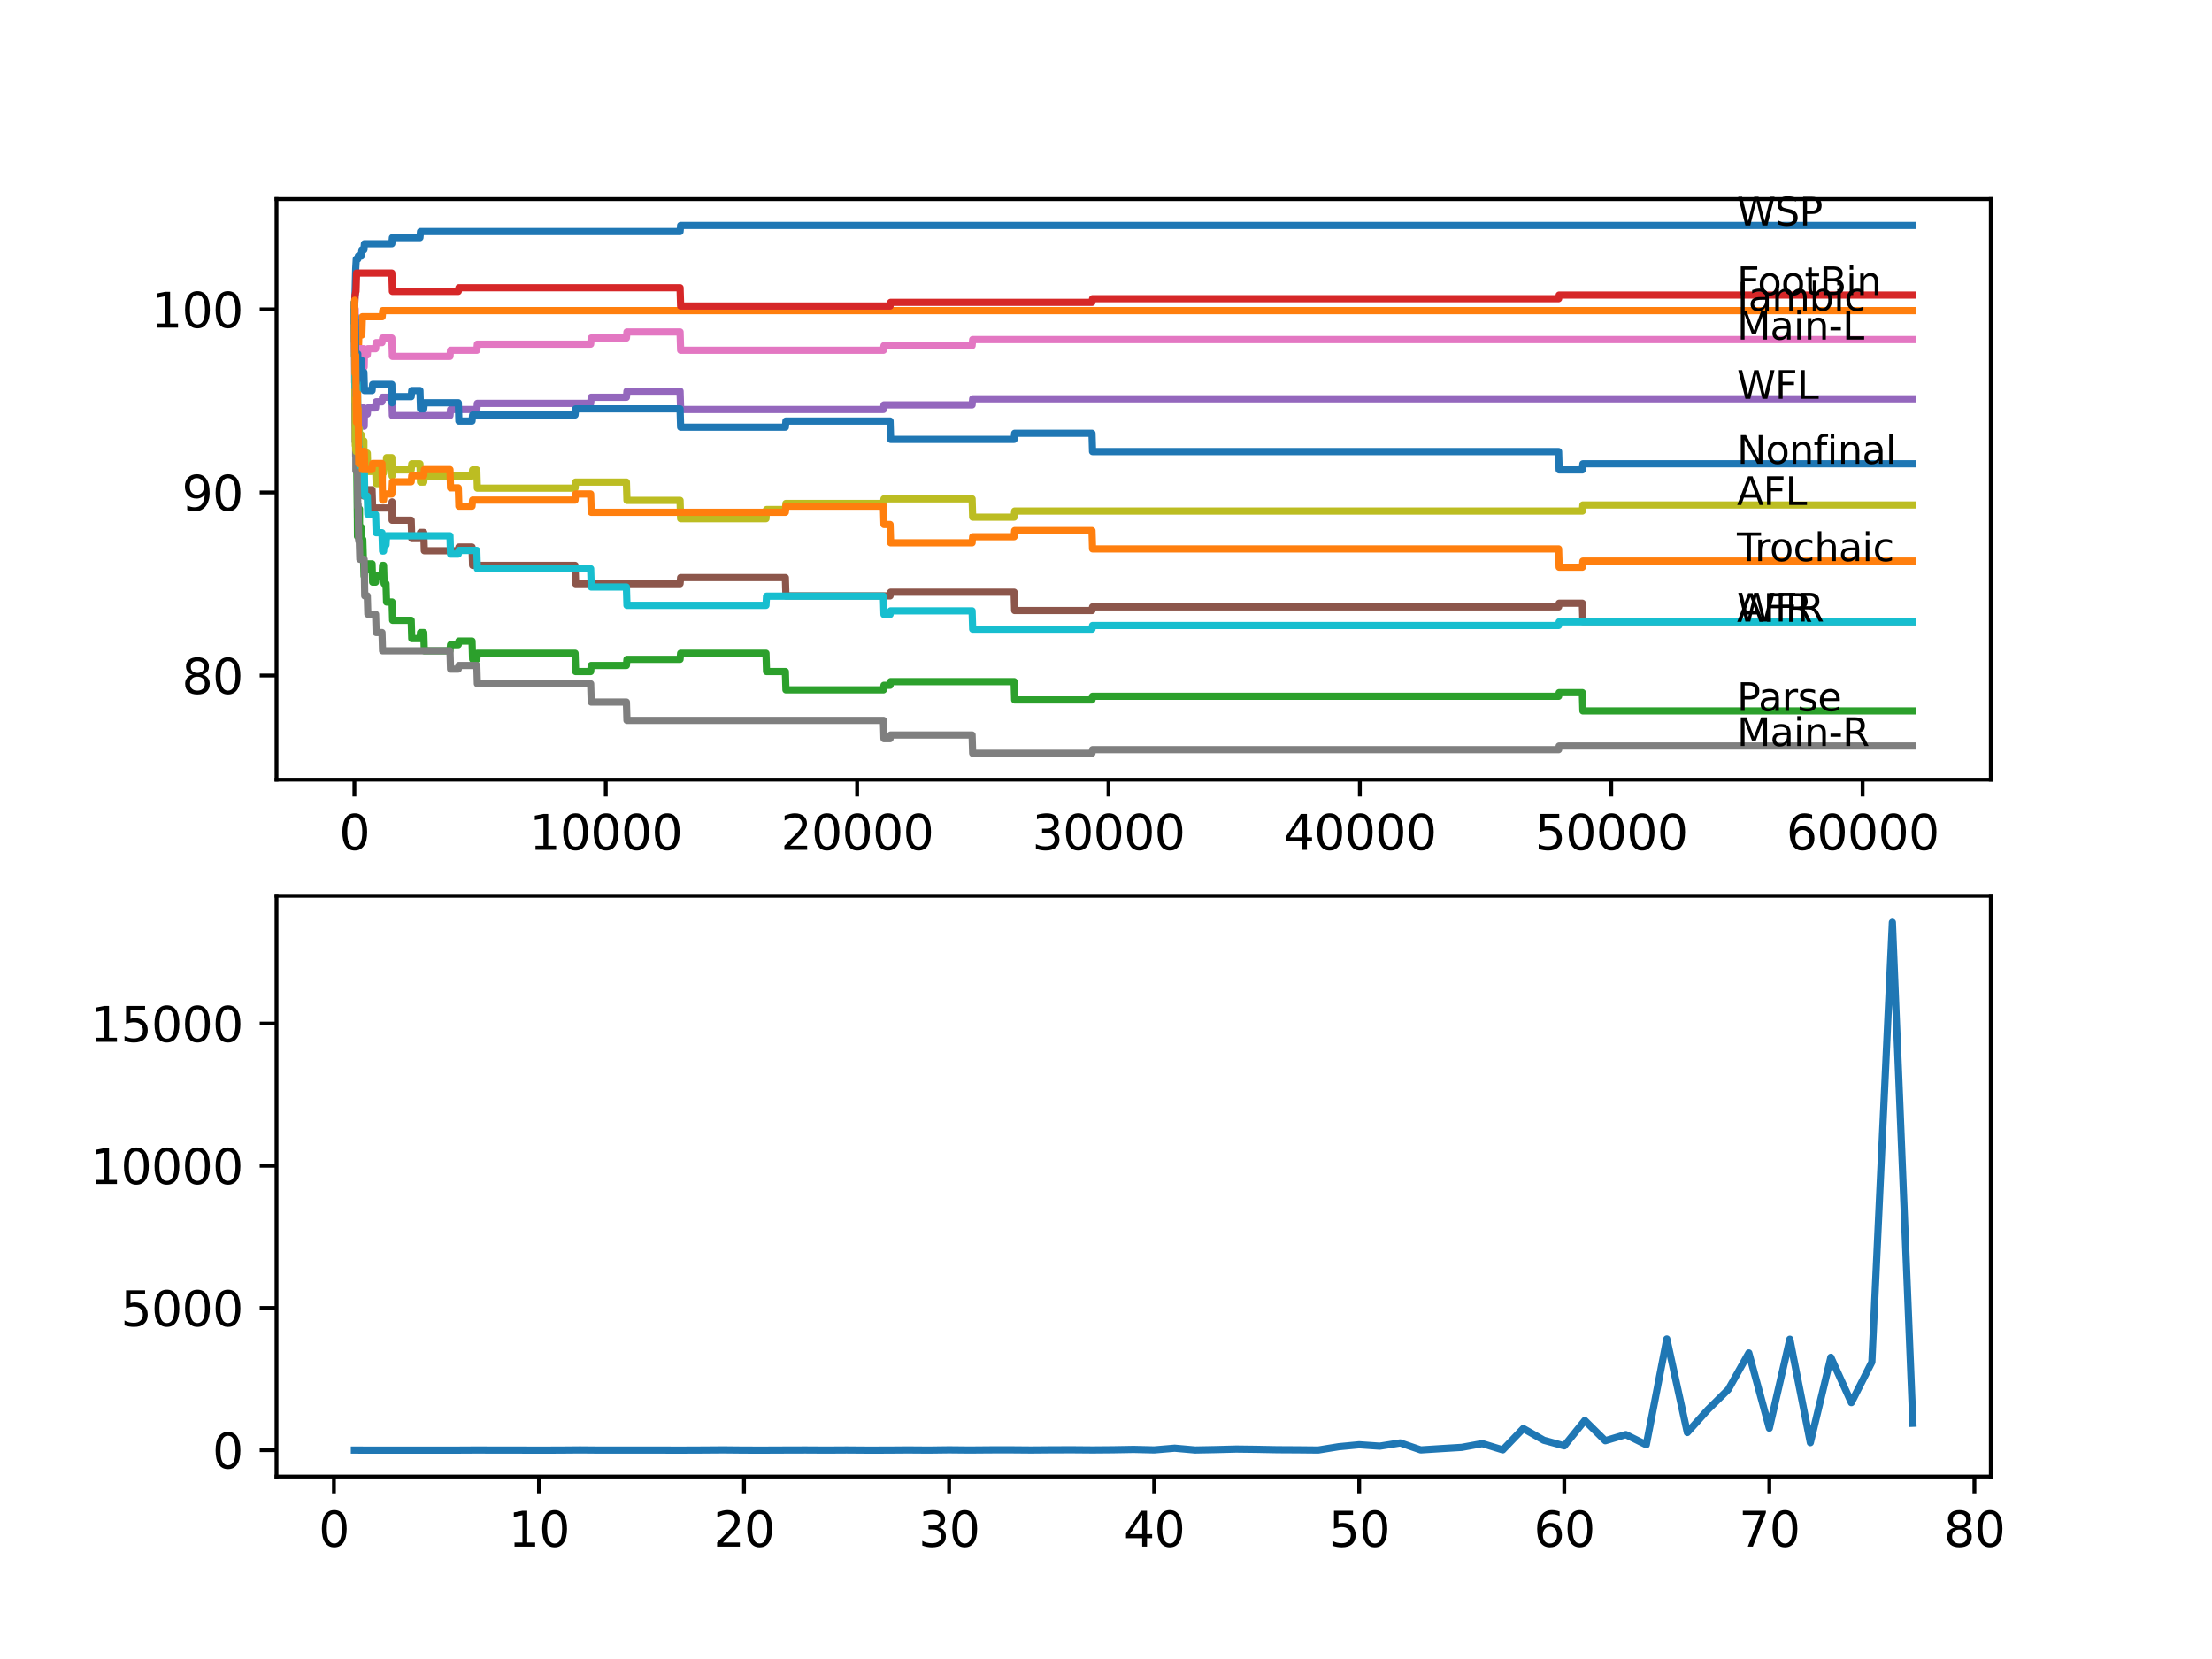 <?xml version="1.0" encoding="utf-8" standalone="no"?>
<!DOCTYPE svg PUBLIC "-//W3C//DTD SVG 1.1//EN"
  "http://www.w3.org/Graphics/SVG/1.1/DTD/svg11.dtd">
<svg xmlns:xlink="http://www.w3.org/1999/xlink" width="460.8pt" height="345.6pt" viewBox="0 0 460.8 345.6" xmlns="http://www.w3.org/2000/svg" version="1.1">
 <defs>
  <style type="text/css">*{stroke-linejoin: round; stroke-linecap: butt}</style>
 </defs>
 <g id="figure_1">
  <g id="patch_1">
   <path d="M 0 345.6 
L 460.8 345.6 
L 460.8 0 
L 0 0 
z
" style="fill: #ffffff"/>
  </g>
  <g id="axes_1">
   <g id="patch_2">
    <path d="M 57.6 162.432 
L 414.72 162.432 
L 414.72 41.472 
L 57.6 41.472 
z
" style="fill: #ffffff"/>
   </g>
   <g id="matplotlib.axis_1">
    <g id="xtick_1">
     <g id="line2d_1">
      <defs>
       <path id="m3c67ddbd67" d="M 0 0 
L 0 3.5 
" style="stroke: #000000; stroke-width: 0.8"/>
      </defs>
      <g>
       <use xlink:href="#m3c67ddbd67" x="73.827" y="162.432" style="stroke: #000000; stroke-width: 0.8"/>
      </g>
     </g>
     <g id="text_1">
      <!-- 0 -->
      <g transform="translate(70.646 177.03)scale(0.1 -0.1)">
       <defs>
        <path id="DejaVuSans-30" d="M 2034 4250 
Q 1547 4250 1301 3770 
Q 1056 3291 1056 2328 
Q 1056 1369 1301 889 
Q 1547 409 2034 409 
Q 2525 409 2770 889 
Q 3016 1369 3016 2328 
Q 3016 3291 2770 3770 
Q 2525 4250 2034 4250 
z
M 2034 4750 
Q 2819 4750 3233 4129 
Q 3647 3509 3647 2328 
Q 3647 1150 3233 529 
Q 2819 -91 2034 -91 
Q 1250 -91 836 529 
Q 422 1150 422 2328 
Q 422 3509 836 4129 
Q 1250 4750 2034 4750 
z
" transform="scale(0.016)"/>
       </defs>
       <use xlink:href="#DejaVuSans-30"/>
      </g>
     </g>
    </g>
    <g id="xtick_2">
     <g id="line2d_2">
      <g>
       <use xlink:href="#m3c67ddbd67" x="126.192" y="162.432" style="stroke: #000000; stroke-width: 0.8"/>
      </g>
     </g>
     <g id="text_2">
      <!-- 10000 -->
      <g transform="translate(110.286 177.03)scale(0.1 -0.1)">
       <defs>
        <path id="DejaVuSans-31" d="M 794 531 
L 1825 531 
L 1825 4091 
L 703 3866 
L 703 4441 
L 1819 4666 
L 2450 4666 
L 2450 531 
L 3481 531 
L 3481 0 
L 794 0 
L 794 531 
z
" transform="scale(0.016)"/>
       </defs>
       <use xlink:href="#DejaVuSans-31"/>
       <use xlink:href="#DejaVuSans-30" x="63.623"/>
       <use xlink:href="#DejaVuSans-30" x="127.246"/>
       <use xlink:href="#DejaVuSans-30" x="190.869"/>
       <use xlink:href="#DejaVuSans-30" x="254.492"/>
      </g>
     </g>
    </g>
    <g id="xtick_3">
     <g id="line2d_3">
      <g>
       <use xlink:href="#m3c67ddbd67" x="178.556" y="162.432" style="stroke: #000000; stroke-width: 0.8"/>
      </g>
     </g>
     <g id="text_3">
      <!-- 20000 -->
      <g transform="translate(162.65 177.03)scale(0.1 -0.1)">
       <defs>
        <path id="DejaVuSans-32" d="M 1228 531 
L 3431 531 
L 3431 0 
L 469 0 
L 469 531 
Q 828 903 1448 1529 
Q 2069 2156 2228 2338 
Q 2531 2678 2651 2914 
Q 2772 3150 2772 3378 
Q 2772 3750 2511 3984 
Q 2250 4219 1831 4219 
Q 1534 4219 1204 4116 
Q 875 4013 500 3803 
L 500 4441 
Q 881 4594 1212 4672 
Q 1544 4750 1819 4750 
Q 2544 4750 2975 4387 
Q 3406 4025 3406 3419 
Q 3406 3131 3298 2873 
Q 3191 2616 2906 2266 
Q 2828 2175 2409 1742 
Q 1991 1309 1228 531 
z
" transform="scale(0.016)"/>
       </defs>
       <use xlink:href="#DejaVuSans-32"/>
       <use xlink:href="#DejaVuSans-30" x="63.623"/>
       <use xlink:href="#DejaVuSans-30" x="127.246"/>
       <use xlink:href="#DejaVuSans-30" x="190.869"/>
       <use xlink:href="#DejaVuSans-30" x="254.492"/>
      </g>
     </g>
    </g>
    <g id="xtick_4">
     <g id="line2d_4">
      <g>
       <use xlink:href="#m3c67ddbd67" x="230.921" y="162.432" style="stroke: #000000; stroke-width: 0.8"/>
      </g>
     </g>
     <g id="text_4">
      <!-- 30000 -->
      <g transform="translate(215.015 177.03)scale(0.1 -0.1)">
       <defs>
        <path id="DejaVuSans-33" d="M 2597 2516 
Q 3050 2419 3304 2112 
Q 3559 1806 3559 1356 
Q 3559 666 3084 287 
Q 2609 -91 1734 -91 
Q 1441 -91 1130 -33 
Q 819 25 488 141 
L 488 750 
Q 750 597 1062 519 
Q 1375 441 1716 441 
Q 2309 441 2620 675 
Q 2931 909 2931 1356 
Q 2931 1769 2642 2001 
Q 2353 2234 1838 2234 
L 1294 2234 
L 1294 2753 
L 1863 2753 
Q 2328 2753 2575 2939 
Q 2822 3125 2822 3475 
Q 2822 3834 2567 4026 
Q 2313 4219 1838 4219 
Q 1578 4219 1281 4162 
Q 984 4106 628 3988 
L 628 4550 
Q 988 4650 1302 4700 
Q 1616 4750 1894 4750 
Q 2613 4750 3031 4423 
Q 3450 4097 3450 3541 
Q 3450 3153 3228 2886 
Q 3006 2619 2597 2516 
z
" transform="scale(0.016)"/>
       </defs>
       <use xlink:href="#DejaVuSans-33"/>
       <use xlink:href="#DejaVuSans-30" x="63.623"/>
       <use xlink:href="#DejaVuSans-30" x="127.246"/>
       <use xlink:href="#DejaVuSans-30" x="190.869"/>
       <use xlink:href="#DejaVuSans-30" x="254.492"/>
      </g>
     </g>
    </g>
    <g id="xtick_5">
     <g id="line2d_5">
      <g>
       <use xlink:href="#m3c67ddbd67" x="283.285" y="162.432" style="stroke: #000000; stroke-width: 0.8"/>
      </g>
     </g>
     <g id="text_5">
      <!-- 40000 -->
      <g transform="translate(267.379 177.03)scale(0.1 -0.1)">
       <defs>
        <path id="DejaVuSans-34" d="M 2419 4116 
L 825 1625 
L 2419 1625 
L 2419 4116 
z
M 2253 4666 
L 3047 4666 
L 3047 1625 
L 3713 1625 
L 3713 1100 
L 3047 1100 
L 3047 0 
L 2419 0 
L 2419 1100 
L 313 1100 
L 313 1709 
L 2253 4666 
z
" transform="scale(0.016)"/>
       </defs>
       <use xlink:href="#DejaVuSans-34"/>
       <use xlink:href="#DejaVuSans-30" x="63.623"/>
       <use xlink:href="#DejaVuSans-30" x="127.246"/>
       <use xlink:href="#DejaVuSans-30" x="190.869"/>
       <use xlink:href="#DejaVuSans-30" x="254.492"/>
      </g>
     </g>
    </g>
    <g id="xtick_6">
     <g id="line2d_6">
      <g>
       <use xlink:href="#m3c67ddbd67" x="335.65" y="162.432" style="stroke: #000000; stroke-width: 0.8"/>
      </g>
     </g>
     <g id="text_6">
      <!-- 50000 -->
      <g transform="translate(319.744 177.03)scale(0.1 -0.1)">
       <defs>
        <path id="DejaVuSans-35" d="M 691 4666 
L 3169 4666 
L 3169 4134 
L 1269 4134 
L 1269 2991 
Q 1406 3038 1543 3061 
Q 1681 3084 1819 3084 
Q 2600 3084 3056 2656 
Q 3513 2228 3513 1497 
Q 3513 744 3044 326 
Q 2575 -91 1722 -91 
Q 1428 -91 1123 -41 
Q 819 9 494 109 
L 494 744 
Q 775 591 1075 516 
Q 1375 441 1709 441 
Q 2250 441 2565 725 
Q 2881 1009 2881 1497 
Q 2881 1984 2565 2268 
Q 2250 2553 1709 2553 
Q 1456 2553 1204 2497 
Q 953 2441 691 2322 
L 691 4666 
z
" transform="scale(0.016)"/>
       </defs>
       <use xlink:href="#DejaVuSans-35"/>
       <use xlink:href="#DejaVuSans-30" x="63.623"/>
       <use xlink:href="#DejaVuSans-30" x="127.246"/>
       <use xlink:href="#DejaVuSans-30" x="190.869"/>
       <use xlink:href="#DejaVuSans-30" x="254.492"/>
      </g>
     </g>
    </g>
    <g id="xtick_7">
     <g id="line2d_7">
      <g>
       <use xlink:href="#m3c67ddbd67" x="388.014" y="162.432" style="stroke: #000000; stroke-width: 0.8"/>
      </g>
     </g>
     <g id="text_7">
      <!-- 60000 -->
      <g transform="translate(372.108 177.03)scale(0.1 -0.1)">
       <defs>
        <path id="DejaVuSans-36" d="M 2113 2584 
Q 1688 2584 1439 2293 
Q 1191 2003 1191 1497 
Q 1191 994 1439 701 
Q 1688 409 2113 409 
Q 2538 409 2786 701 
Q 3034 994 3034 1497 
Q 3034 2003 2786 2293 
Q 2538 2584 2113 2584 
z
M 3366 4563 
L 3366 3988 
Q 3128 4100 2886 4159 
Q 2644 4219 2406 4219 
Q 1781 4219 1451 3797 
Q 1122 3375 1075 2522 
Q 1259 2794 1537 2939 
Q 1816 3084 2150 3084 
Q 2853 3084 3261 2657 
Q 3669 2231 3669 1497 
Q 3669 778 3244 343 
Q 2819 -91 2113 -91 
Q 1303 -91 875 529 
Q 447 1150 447 2328 
Q 447 3434 972 4092 
Q 1497 4750 2381 4750 
Q 2619 4750 2861 4703 
Q 3103 4656 3366 4563 
z
" transform="scale(0.016)"/>
       </defs>
       <use xlink:href="#DejaVuSans-36"/>
       <use xlink:href="#DejaVuSans-30" x="63.623"/>
       <use xlink:href="#DejaVuSans-30" x="127.246"/>
       <use xlink:href="#DejaVuSans-30" x="190.869"/>
       <use xlink:href="#DejaVuSans-30" x="254.492"/>
      </g>
     </g>
    </g>
   </g>
   <g id="matplotlib.axis_2">
    <g id="ytick_1">
     <g id="line2d_8">
      <defs>
       <path id="m0862287eaa" d="M 0 0 
L -3.5 0 
" style="stroke: #000000; stroke-width: 0.8"/>
      </defs>
      <g>
       <use xlink:href="#m0862287eaa" x="57.6" y="140.725" style="stroke: #000000; stroke-width: 0.8"/>
      </g>
     </g>
     <g id="text_8">
      <!-- 80 -->
      <g transform="translate(37.875 144.525)scale(0.1 -0.1)">
       <defs>
        <path id="DejaVuSans-38" d="M 2034 2216 
Q 1584 2216 1326 1975 
Q 1069 1734 1069 1313 
Q 1069 891 1326 650 
Q 1584 409 2034 409 
Q 2484 409 2743 651 
Q 3003 894 3003 1313 
Q 3003 1734 2745 1975 
Q 2488 2216 2034 2216 
z
M 1403 2484 
Q 997 2584 770 2862 
Q 544 3141 544 3541 
Q 544 4100 942 4425 
Q 1341 4750 2034 4750 
Q 2731 4750 3128 4425 
Q 3525 4100 3525 3541 
Q 3525 3141 3298 2862 
Q 3072 2584 2669 2484 
Q 3125 2378 3379 2068 
Q 3634 1759 3634 1313 
Q 3634 634 3220 271 
Q 2806 -91 2034 -91 
Q 1263 -91 848 271 
Q 434 634 434 1313 
Q 434 1759 690 2068 
Q 947 2378 1403 2484 
z
M 1172 3481 
Q 1172 3119 1398 2916 
Q 1625 2713 2034 2713 
Q 2441 2713 2670 2916 
Q 2900 3119 2900 3481 
Q 2900 3844 2670 4047 
Q 2441 4250 2034 4250 
Q 1625 4250 1398 4047 
Q 1172 3844 1172 3481 
z
" transform="scale(0.016)"/>
       </defs>
       <use xlink:href="#DejaVuSans-38"/>
       <use xlink:href="#DejaVuSans-30" x="63.623"/>
      </g>
     </g>
    </g>
    <g id="ytick_2">
     <g id="line2d_9">
      <g>
       <use xlink:href="#m0862287eaa" x="57.6" y="102.588" style="stroke: #000000; stroke-width: 0.8"/>
      </g>
     </g>
     <g id="text_9">
      <!-- 90 -->
      <g transform="translate(37.875 106.387)scale(0.1 -0.1)">
       <defs>
        <path id="DejaVuSans-39" d="M 703 97 
L 703 672 
Q 941 559 1184 500 
Q 1428 441 1663 441 
Q 2288 441 2617 861 
Q 2947 1281 2994 2138 
Q 2813 1869 2534 1725 
Q 2256 1581 1919 1581 
Q 1219 1581 811 2004 
Q 403 2428 403 3163 
Q 403 3881 828 4315 
Q 1253 4750 1959 4750 
Q 2769 4750 3195 4129 
Q 3622 3509 3622 2328 
Q 3622 1225 3098 567 
Q 2575 -91 1691 -91 
Q 1453 -91 1209 -44 
Q 966 3 703 97 
z
M 1959 2075 
Q 2384 2075 2632 2365 
Q 2881 2656 2881 3163 
Q 2881 3666 2632 3958 
Q 2384 4250 1959 4250 
Q 1534 4250 1286 3958 
Q 1038 3666 1038 3163 
Q 1038 2656 1286 2365 
Q 1534 2075 1959 2075 
z
" transform="scale(0.016)"/>
       </defs>
       <use xlink:href="#DejaVuSans-39"/>
       <use xlink:href="#DejaVuSans-30" x="63.623"/>
      </g>
     </g>
    </g>
    <g id="ytick_3">
     <g id="line2d_10">
      <g>
       <use xlink:href="#m0862287eaa" x="57.6" y="64.45" style="stroke: #000000; stroke-width: 0.8"/>
      </g>
     </g>
     <g id="text_10">
      <!-- 100 -->
      <g transform="translate(31.512 68.249)scale(0.1 -0.1)">
       <use xlink:href="#DejaVuSans-31"/>
       <use xlink:href="#DejaVuSans-30" x="63.623"/>
       <use xlink:href="#DejaVuSans-30" x="127.246"/>
      </g>
     </g>
    </g>
   </g>
   <g id="line2d_11">
    <path d="M 73.833 64.45 
L 73.838 64.45 
L 73.964 61.208 
L 73.969 61.208 
L 74.1 55.996 
L 74.22 53.962 
L 74.534 53.962 
L 74.65 53.326 
L 75.273 53.326 
L 75.388 52.055 
L 75.802 52.055 
L 75.917 50.784 
L 81.625 50.784 
L 81.74 49.513 
L 87.484 49.513 
L 87.599 48.241 
L 141.671 48.241 
L 141.786 46.97 
L 398.487 46.97 
L 398.487 46.97 
" clip-path="url(#p70e83fb8d6)" style="fill: none; stroke: #1f77b4; stroke-width: 1.5; stroke-linecap: square"/>
   </g>
   <g id="line2d_12">
    <path d="M 73.833 64.45 
L 73.838 64.45 
L 73.901 71.315 
L 73.953 68.836 
L 74.016 68.836 
L 74.105 70.743 
L 74.131 66.929 
L 74.157 66.929 
L 74.273 70.743 
L 74.451 70.743 
L 74.534 69.789 
L 74.54 73.603 
L 74.545 73.603 
L 74.639 73.603 
L 74.754 69.789 
L 75.372 69.789 
L 75.487 65.975 
L 79.619 65.975 
L 79.734 64.704 
L 398.487 64.704 
L 398.487 64.704 
" clip-path="url(#p70e83fb8d6)" style="fill: none; stroke: #ff7f0e; stroke-width: 1.5; stroke-linecap: square"/>
   </g>
   <g id="line2d_13">
    <path d="M 73.833 68.264 
L 73.838 68.264 
L 73.854 66.548 
L 73.864 74.175 
L 73.911 73.222 
L 74.037 85.171 
L 74.042 85.171 
L 74.089 88.985 
L 74.152 86.316 
L 74.168 86.316 
L 74.288 96.486 
L 74.32 96.486 
L 74.445 107.927 
L 74.451 107.927 
L 74.477 111.741 
L 74.561 109.834 
L 74.602 109.834 
L 74.723 107.291 
L 74.843 107.291 
L 74.885 106.02 
L 74.89 109.834 
L 74.943 109.834 
L 75.247 109.834 
L 75.273 113.648 
L 75.357 112.376 
L 75.571 112.376 
L 75.686 116.19 
L 75.723 116.19 
L 75.838 120.004 
L 75.88 120.004 
L 75.995 118.733 
L 76.514 118.733 
L 76.629 117.461 
L 77.509 117.461 
L 77.624 121.275 
L 78.242 121.275 
L 78.357 120.004 
L 79.577 120.004 
L 79.698 117.779 
L 79.902 117.779 
L 80.017 121.593 
L 80.415 121.593 
L 80.53 125.407 
L 81.677 125.407 
L 81.792 129.22 
L 85.662 129.22 
L 85.777 133.034 
L 87.484 133.034 
L 87.599 131.763 
L 88.275 131.763 
L 88.39 135.577 
L 93.742 135.577 
L 93.857 134.305 
L 95.475 134.305 
L 95.59 133.543 
L 98.339 133.543 
L 98.455 137.356 
L 99.329 137.356 
L 99.444 136.085 
L 119.798 136.085 
L 119.913 139.899 
L 123.045 139.899 
L 123.16 138.628 
L 130.491 138.628 
L 130.606 137.356 
L 141.671 137.356 
L 141.786 136.085 
L 159.569 136.085 
L 159.684 139.899 
L 163.606 139.899 
L 163.722 143.713 
L 184.034 143.713 
L 184.149 142.759 
L 185.416 142.759 
L 185.531 141.997 
L 211.258 141.997 
L 211.373 145.81 
L 227.481 145.81 
L 227.596 145.048 
L 324.685 145.048 
L 324.8 144.285 
L 329.633 144.285 
L 329.748 148.099 
L 398.487 148.099 
L 398.487 148.099 
" clip-path="url(#p70e83fb8d6)" style="fill: none; stroke: #2ca02c; stroke-width: 1.5; stroke-linecap: square"/>
   </g>
   <g id="line2d_14">
    <path d="M 73.833 64.45 
L 73.848 64.45 
L 73.979 61.462 
L 74.006 61.462 
L 74.121 60.7 
L 74.157 60.7 
L 74.283 56.886 
L 81.625 56.886 
L 81.74 60.7 
L 95.475 60.7 
L 95.59 59.937 
L 141.671 59.937 
L 141.786 63.751 
L 185.416 63.751 
L 185.531 62.988 
L 227.481 62.988 
L 227.596 62.225 
L 324.685 62.225 
L 324.8 61.462 
L 398.487 61.462 
L 398.487 61.462 
" clip-path="url(#p70e83fb8d6)" style="fill: none; stroke: #d62728; stroke-width: 1.5; stroke-linecap: square"/>
   </g>
   <g id="line2d_15">
    <path d="M 73.833 64.45 
L 73.838 64.45 
L 73.901 79.705 
L 73.964 76.718 
L 74.006 76.718 
L 74.089 88.159 
L 74.126 87.205 
L 74.241 86.252 
L 74.477 86.252 
L 74.534 84.981 
L 74.54 88.795 
L 74.576 88.795 
L 74.602 88.795 
L 74.723 86.252 
L 74.843 86.252 
L 74.959 84.981 
L 75.802 84.981 
L 75.859 88.795 
L 75.912 86.252 
L 76.514 86.252 
L 76.629 84.981 
L 78.242 84.981 
L 78.357 83.709 
L 79.577 83.709 
L 79.692 82.756 
L 81.625 82.756 
L 81.74 86.57 
L 93.742 86.57 
L 93.857 85.299 
L 99.329 85.299 
L 99.444 84.027 
L 123.045 84.027 
L 123.16 82.756 
L 130.491 82.756 
L 130.606 81.485 
L 141.671 81.485 
L 141.786 85.299 
L 184.034 85.299 
L 184.149 84.345 
L 202.508 84.345 
L 202.623 83.074 
L 398.487 83.074 
L 398.487 83.074 
" clip-path="url(#p70e83fb8d6)" style="fill: none; stroke: #9467bd; stroke-width: 1.5; stroke-linecap: square"/>
   </g>
   <g id="line2d_16">
    <path d="M 73.833 68.264 
L 73.838 68.264 
L 73.848 67.31 
L 73.854 71.124 
L 73.911 71.124 
L 74.006 74.938 
L 74.021 74.175 
L 74.136 72.141 
L 74.168 72.141 
L 74.283 78.497 
L 74.32 78.497 
L 74.445 89.939 
L 74.451 89.939 
L 74.534 93.752 
L 74.566 93.117 
L 74.885 93.117 
L 75 96.931 
L 75.247 96.931 
L 75.273 100.744 
L 75.357 99.473 
L 75.571 99.473 
L 75.686 103.287 
L 75.802 103.287 
L 75.917 102.016 
L 77.509 102.016 
L 77.624 105.829 
L 81.625 105.829 
L 81.677 104.558 
L 81.682 108.372 
L 81.724 108.372 
L 85.662 108.372 
L 85.777 112.186 
L 87.484 112.186 
L 87.599 110.914 
L 88.275 110.914 
L 88.39 114.728 
L 95.475 114.728 
L 95.59 113.965 
L 98.339 113.965 
L 98.455 117.779 
L 119.798 117.779 
L 119.913 121.593 
L 141.671 121.593 
L 141.786 120.322 
L 163.606 120.322 
L 163.722 124.135 
L 185.416 124.135 
L 185.531 123.373 
L 211.258 123.373 
L 211.373 127.186 
L 227.481 127.186 
L 227.596 126.424 
L 324.685 126.424 
L 324.8 125.661 
L 329.633 125.661 
L 329.748 129.475 
L 398.487 129.475 
L 398.487 129.475 
" clip-path="url(#p70e83fb8d6)" style="fill: none; stroke: #8c564b; stroke-width: 1.5; stroke-linecap: square"/>
   </g>
   <g id="line2d_17">
    <path d="M 73.833 64.45 
L 73.838 64.45 
L 73.864 73.222 
L 73.948 65.658 
L 73.969 65.658 
L 74.006 64.386 
L 74.026 75.828 
L 74.037 75.828 
L 74.089 75.828 
L 74.21 73.921 
L 74.477 73.921 
L 74.534 72.65 
L 74.54 76.463 
L 74.576 76.463 
L 74.602 76.463 
L 74.723 73.921 
L 74.843 73.921 
L 74.959 72.65 
L 75.802 72.65 
L 75.859 76.463 
L 75.912 73.921 
L 76.514 73.921 
L 76.629 72.65 
L 78.242 72.65 
L 78.357 71.378 
L 79.577 71.378 
L 79.692 70.425 
L 81.625 70.425 
L 81.74 74.239 
L 93.742 74.239 
L 93.857 72.967 
L 99.329 72.967 
L 99.444 71.696 
L 123.045 71.696 
L 123.16 70.425 
L 130.491 70.425 
L 130.606 69.154 
L 141.671 69.154 
L 141.786 72.967 
L 184.034 72.967 
L 184.149 72.014 
L 202.508 72.014 
L 202.623 70.743 
L 398.487 70.743 
L 398.487 70.743 
" clip-path="url(#p70e83fb8d6)" style="fill: none; stroke: #e377c2; stroke-width: 1.5; stroke-linecap: square"/>
   </g>
   <g id="line2d_18">
    <path d="M 73.833 64.45 
L 73.843 64.45 
L 73.99 91.973 
L 74.006 91.973 
L 74.089 91.21 
L 74.095 95.024 
L 74.1 95.024 
L 74.126 94.261 
L 74.131 98.075 
L 74.189 98.075 
L 74.451 98.075 
L 74.534 105.702 
L 74.571 105.067 
L 74.602 105.067 
L 74.723 112.694 
L 74.843 112.694 
L 74.959 116.508 
L 75.859 116.508 
L 75.98 124.135 
L 76.514 124.135 
L 76.629 127.949 
L 78.242 127.949 
L 78.357 131.763 
L 79.577 131.763 
L 79.692 135.577 
L 93.742 135.577 
L 93.857 139.39 
L 95.475 139.39 
L 95.59 138.628 
L 99.329 138.628 
L 99.444 142.442 
L 123.045 142.442 
L 123.16 146.255 
L 130.491 146.255 
L 130.606 150.069 
L 184.034 150.069 
L 184.149 153.883 
L 185.416 153.883 
L 185.531 153.12 
L 202.508 153.12 
L 202.623 156.934 
L 227.481 156.934 
L 227.596 156.171 
L 324.685 156.171 
L 324.8 155.408 
L 398.487 155.408 
L 398.487 155.408 
" clip-path="url(#p70e83fb8d6)" style="fill: none; stroke: #7f7f7f; stroke-width: 1.5; stroke-linecap: square"/>
   </g>
   <g id="line2d_19">
    <path d="M 73.833 63.497 
L 73.838 63.497 
L 73.974 83.9 
L 73.979 83.9 
L 74.006 81.358 
L 74.026 92.799 
L 74.058 90.892 
L 74.089 90.892 
L 74.1 89.939 
L 74.105 93.752 
L 74.199 90.256 
L 74.205 94.07 
L 74.309 90.256 
L 74.32 90.256 
L 74.445 86.443 
L 74.451 86.443 
L 74.534 85.489 
L 74.54 89.303 
L 74.545 89.303 
L 74.843 89.303 
L 74.885 93.117 
L 74.953 91.846 
L 75.247 91.846 
L 75.273 90.574 
L 75.278 94.388 
L 75.346 94.388 
L 75.571 94.388 
L 75.686 93.117 
L 75.723 93.117 
L 75.802 91.846 
L 75.807 95.659 
L 75.823 95.659 
L 75.859 95.659 
L 75.974 94.388 
L 76.514 94.388 
L 76.629 98.202 
L 77.509 98.202 
L 77.624 96.931 
L 78.242 96.931 
L 78.357 100.744 
L 79.577 100.744 
L 79.698 98.52 
L 79.902 98.52 
L 80.017 97.248 
L 80.415 97.248 
L 80.53 95.341 
L 81.625 95.341 
L 81.677 99.155 
L 81.735 97.884 
L 85.662 97.884 
L 85.777 96.613 
L 87.484 96.613 
L 87.599 100.426 
L 88.275 100.426 
L 88.39 99.155 
L 98.339 99.155 
L 98.455 97.884 
L 99.329 97.884 
L 99.444 101.698 
L 119.798 101.698 
L 119.913 100.426 
L 130.491 100.426 
L 130.606 104.24 
L 141.671 104.24 
L 141.786 108.054 
L 159.569 108.054 
L 159.684 106.147 
L 163.606 106.147 
L 163.722 104.876 
L 184.034 104.876 
L 184.149 103.922 
L 202.508 103.922 
L 202.623 107.736 
L 211.258 107.736 
L 211.373 106.465 
L 329.633 106.465 
L 329.748 105.194 
L 398.487 105.194 
L 398.487 105.194 
" clip-path="url(#p70e83fb8d6)" style="fill: none; stroke: #bcbd22; stroke-width: 1.5; stroke-linecap: square"/>
   </g>
   <g id="line2d_20">
    <path d="M 73.833 63.497 
L 73.838 63.497 
L 73.964 76.908 
L 73.969 76.908 
L 73.979 80.722 
L 74.047 75.51 
L 74.074 75.51 
L 74.089 75.51 
L 74.157 82.375 
L 74.205 81.103 
L 74.325 78.561 
L 74.451 78.561 
L 74.534 86.188 
L 74.571 85.553 
L 74.602 85.553 
L 74.723 93.18 
L 74.843 93.18 
L 74.959 96.994 
L 75.723 96.994 
L 75.838 95.723 
L 75.859 95.723 
L 75.98 103.35 
L 76.514 103.35 
L 76.629 107.164 
L 78.242 107.164 
L 78.357 110.978 
L 79.577 110.978 
L 79.692 114.792 
L 79.902 114.792 
L 80.017 113.52 
L 80.415 113.52 
L 80.53 111.614 
L 93.742 111.614 
L 93.857 115.427 
L 95.475 115.427 
L 95.59 114.665 
L 99.329 114.665 
L 99.444 118.478 
L 123.045 118.478 
L 123.16 122.292 
L 130.491 122.292 
L 130.606 126.106 
L 159.569 126.106 
L 159.684 124.199 
L 184.034 124.199 
L 184.149 128.013 
L 185.416 128.013 
L 185.531 127.25 
L 202.508 127.25 
L 202.623 131.064 
L 227.481 131.064 
L 227.596 130.301 
L 324.685 130.301 
L 324.8 129.538 
L 398.487 129.538 
L 398.487 129.538 
" clip-path="url(#p70e83fb8d6)" style="fill: none; stroke: #17becf; stroke-width: 1.5; stroke-linecap: square"/>
   </g>
   <g id="line2d_21">
    <path d="M 73.833 63.497 
L 73.838 63.497 
L 73.848 67.31 
L 73.948 65.785 
L 74.006 65.785 
L 74.131 77.226 
L 74.168 77.226 
L 74.199 75.955 
L 74.205 79.769 
L 74.273 78.497 
L 74.32 78.497 
L 74.445 74.684 
L 74.451 74.684 
L 74.534 73.73 
L 74.54 77.544 
L 74.545 77.544 
L 74.885 77.544 
L 75 76.273 
L 75.247 76.273 
L 75.273 75.001 
L 75.278 78.815 
L 75.346 78.815 
L 75.571 78.815 
L 75.686 77.544 
L 75.802 77.544 
L 75.917 81.358 
L 77.509 81.358 
L 77.624 80.086 
L 81.625 80.086 
L 81.677 83.9 
L 81.735 82.629 
L 85.662 82.629 
L 85.777 81.358 
L 87.484 81.358 
L 87.599 85.171 
L 88.275 85.171 
L 88.39 83.9 
L 95.475 83.9 
L 95.59 87.714 
L 98.339 87.714 
L 98.455 86.443 
L 119.798 86.443 
L 119.913 85.171 
L 141.671 85.171 
L 141.786 88.985 
L 163.606 88.985 
L 163.722 87.714 
L 185.416 87.714 
L 185.531 91.528 
L 211.258 91.528 
L 211.373 90.256 
L 227.481 90.256 
L 227.596 94.07 
L 324.685 94.07 
L 324.8 97.884 
L 329.633 97.884 
L 329.748 96.613 
L 398.487 96.613 
L 398.487 96.613 
" clip-path="url(#p70e83fb8d6)" style="fill: none; stroke: #1f77b4; stroke-width: 1.5; stroke-linecap: square"/>
   </g>
   <g id="line2d_22">
    <path d="M 73.833 63.497 
L 73.838 63.497 
L 73.89 62.543 
L 73.906 70.171 
L 73.911 70.171 
L 73.979 77.798 
L 74.026 73.984 
L 74.089 73.984 
L 74.205 85.426 
L 74.21 84.154 
L 74.215 84.154 
L 74.252 87.968 
L 74.325 85.426 
L 74.341 85.426 
L 74.461 81.93 
L 74.477 81.93 
L 74.534 85.743 
L 74.592 85.108 
L 74.602 85.108 
L 74.728 96.549 
L 74.885 96.549 
L 75 95.278 
L 75.247 95.278 
L 75.362 94.007 
L 75.372 94.007 
L 75.487 97.82 
L 75.571 97.82 
L 75.686 96.549 
L 75.723 96.549 
L 75.844 94.007 
L 75.88 94.007 
L 75.995 97.82 
L 77.509 97.82 
L 77.624 96.549 
L 79.577 96.549 
L 79.698 104.177 
L 79.902 104.177 
L 80.017 102.905 
L 81.625 102.905 
L 81.745 100.363 
L 85.662 100.363 
L 85.777 99.092 
L 88.275 99.092 
L 88.39 97.82 
L 93.742 97.82 
L 93.857 101.634 
L 95.475 101.634 
L 95.59 105.448 
L 98.339 105.448 
L 98.455 104.177 
L 119.798 104.177 
L 119.913 102.905 
L 123.045 102.905 
L 123.16 106.719 
L 163.606 106.719 
L 163.722 105.448 
L 184.034 105.448 
L 184.149 109.262 
L 185.416 109.262 
L 185.531 113.075 
L 202.508 113.075 
L 202.623 111.804 
L 211.258 111.804 
L 211.373 110.533 
L 227.481 110.533 
L 227.596 114.347 
L 324.685 114.347 
L 324.8 118.161 
L 329.633 118.161 
L 329.748 116.889 
L 398.487 116.889 
L 398.487 116.889 
" clip-path="url(#p70e83fb8d6)" style="fill: none; stroke: #ff7f0e; stroke-width: 1.5; stroke-linecap: square"/>
   </g>
   <g id="patch_3">
    <path d="M 57.6 162.432 
L 57.6 41.472 
" style="fill: none; stroke: #000000; stroke-width: 0.8; stroke-linejoin: miter; stroke-linecap: square"/>
   </g>
   <g id="patch_4">
    <path d="M 414.72 162.432 
L 414.72 41.472 
" style="fill: none; stroke: #000000; stroke-width: 0.8; stroke-linejoin: miter; stroke-linecap: square"/>
   </g>
   <g id="patch_5">
    <path d="M 57.6 162.432 
L 414.72 162.432 
" style="fill: none; stroke: #000000; stroke-width: 0.8; stroke-linejoin: miter; stroke-linecap: square"/>
   </g>
   <g id="patch_6">
    <path d="M 57.6 41.472 
L 414.72 41.472 
" style="fill: none; stroke: #000000; stroke-width: 0.8; stroke-linejoin: miter; stroke-linecap: square"/>
   </g>
   <g id="text_11">
    <!-- WSP -->
    <g transform="translate(361.832 46.97)scale(0.08 -0.08)">
     <defs>
      <path id="DejaVuSans-57" d="M 213 4666 
L 850 4666 
L 1831 722 
L 2809 4666 
L 3519 4666 
L 4500 722 
L 5478 4666 
L 6119 4666 
L 4947 0 
L 4153 0 
L 3169 4050 
L 2175 0 
L 1381 0 
L 213 4666 
z
" transform="scale(0.016)"/>
      <path id="DejaVuSans-53" d="M 3425 4513 
L 3425 3897 
Q 3066 4069 2747 4153 
Q 2428 4238 2131 4238 
Q 1616 4238 1336 4038 
Q 1056 3838 1056 3469 
Q 1056 3159 1242 3001 
Q 1428 2844 1947 2747 
L 2328 2669 
Q 3034 2534 3370 2195 
Q 3706 1856 3706 1288 
Q 3706 609 3251 259 
Q 2797 -91 1919 -91 
Q 1588 -91 1214 -16 
Q 841 59 441 206 
L 441 856 
Q 825 641 1194 531 
Q 1563 422 1919 422 
Q 2459 422 2753 634 
Q 3047 847 3047 1241 
Q 3047 1584 2836 1778 
Q 2625 1972 2144 2069 
L 1759 2144 
Q 1053 2284 737 2584 
Q 422 2884 422 3419 
Q 422 4038 858 4394 
Q 1294 4750 2059 4750 
Q 2388 4750 2728 4690 
Q 3069 4631 3425 4513 
z
" transform="scale(0.016)"/>
      <path id="DejaVuSans-50" d="M 1259 4147 
L 1259 2394 
L 2053 2394 
Q 2494 2394 2734 2622 
Q 2975 2850 2975 3272 
Q 2975 3691 2734 3919 
Q 2494 4147 2053 4147 
L 1259 4147 
z
M 628 4666 
L 2053 4666 
Q 2838 4666 3239 4311 
Q 3641 3956 3641 3272 
Q 3641 2581 3239 2228 
Q 2838 1875 2053 1875 
L 1259 1875 
L 1259 0 
L 628 0 
L 628 4666 
z
" transform="scale(0.016)"/>
     </defs>
     <use xlink:href="#DejaVuSans-57"/>
     <use xlink:href="#DejaVuSans-53" x="98.877"/>
     <use xlink:href="#DejaVuSans-50" x="162.354"/>
    </g>
   </g>
   <g id="text_12">
    <!-- Iambic -->
    <g transform="translate(361.832 64.704)scale(0.08 -0.08)">
     <defs>
      <path id="DejaVuSans-49" d="M 628 4666 
L 1259 4666 
L 1259 0 
L 628 0 
L 628 4666 
z
" transform="scale(0.016)"/>
      <path id="DejaVuSans-61" d="M 2194 1759 
Q 1497 1759 1228 1600 
Q 959 1441 959 1056 
Q 959 750 1161 570 
Q 1363 391 1709 391 
Q 2188 391 2477 730 
Q 2766 1069 2766 1631 
L 2766 1759 
L 2194 1759 
z
M 3341 1997 
L 3341 0 
L 2766 0 
L 2766 531 
Q 2569 213 2275 61 
Q 1981 -91 1556 -91 
Q 1019 -91 701 211 
Q 384 513 384 1019 
Q 384 1609 779 1909 
Q 1175 2209 1959 2209 
L 2766 2209 
L 2766 2266 
Q 2766 2663 2505 2880 
Q 2244 3097 1772 3097 
Q 1472 3097 1187 3025 
Q 903 2953 641 2809 
L 641 3341 
Q 956 3463 1253 3523 
Q 1550 3584 1831 3584 
Q 2591 3584 2966 3190 
Q 3341 2797 3341 1997 
z
" transform="scale(0.016)"/>
      <path id="DejaVuSans-6d" d="M 3328 2828 
Q 3544 3216 3844 3400 
Q 4144 3584 4550 3584 
Q 5097 3584 5394 3201 
Q 5691 2819 5691 2113 
L 5691 0 
L 5113 0 
L 5113 2094 
Q 5113 2597 4934 2840 
Q 4756 3084 4391 3084 
Q 3944 3084 3684 2787 
Q 3425 2491 3425 1978 
L 3425 0 
L 2847 0 
L 2847 2094 
Q 2847 2600 2669 2842 
Q 2491 3084 2119 3084 
Q 1678 3084 1418 2786 
Q 1159 2488 1159 1978 
L 1159 0 
L 581 0 
L 581 3500 
L 1159 3500 
L 1159 2956 
Q 1356 3278 1631 3431 
Q 1906 3584 2284 3584 
Q 2666 3584 2933 3390 
Q 3200 3197 3328 2828 
z
" transform="scale(0.016)"/>
      <path id="DejaVuSans-62" d="M 3116 1747 
Q 3116 2381 2855 2742 
Q 2594 3103 2138 3103 
Q 1681 3103 1420 2742 
Q 1159 2381 1159 1747 
Q 1159 1113 1420 752 
Q 1681 391 2138 391 
Q 2594 391 2855 752 
Q 3116 1113 3116 1747 
z
M 1159 2969 
Q 1341 3281 1617 3432 
Q 1894 3584 2278 3584 
Q 2916 3584 3314 3078 
Q 3713 2572 3713 1747 
Q 3713 922 3314 415 
Q 2916 -91 2278 -91 
Q 1894 -91 1617 61 
Q 1341 213 1159 525 
L 1159 0 
L 581 0 
L 581 4863 
L 1159 4863 
L 1159 2969 
z
" transform="scale(0.016)"/>
      <path id="DejaVuSans-69" d="M 603 3500 
L 1178 3500 
L 1178 0 
L 603 0 
L 603 3500 
z
M 603 4863 
L 1178 4863 
L 1178 4134 
L 603 4134 
L 603 4863 
z
" transform="scale(0.016)"/>
      <path id="DejaVuSans-63" d="M 3122 3366 
L 3122 2828 
Q 2878 2963 2633 3030 
Q 2388 3097 2138 3097 
Q 1578 3097 1268 2742 
Q 959 2388 959 1747 
Q 959 1106 1268 751 
Q 1578 397 2138 397 
Q 2388 397 2633 464 
Q 2878 531 3122 666 
L 3122 134 
Q 2881 22 2623 -34 
Q 2366 -91 2075 -91 
Q 1284 -91 818 406 
Q 353 903 353 1747 
Q 353 2603 823 3093 
Q 1294 3584 2113 3584 
Q 2378 3584 2631 3529 
Q 2884 3475 3122 3366 
z
" transform="scale(0.016)"/>
     </defs>
     <use xlink:href="#DejaVuSans-49"/>
     <use xlink:href="#DejaVuSans-61" x="29.492"/>
     <use xlink:href="#DejaVuSans-6d" x="90.771"/>
     <use xlink:href="#DejaVuSans-62" x="188.184"/>
     <use xlink:href="#DejaVuSans-69" x="251.66"/>
     <use xlink:href="#DejaVuSans-63" x="279.443"/>
    </g>
   </g>
   <g id="text_13">
    <!-- Parse -->
    <g transform="translate(361.832 148.099)scale(0.08 -0.08)">
     <defs>
      <path id="DejaVuSans-72" d="M 2631 2963 
Q 2534 3019 2420 3045 
Q 2306 3072 2169 3072 
Q 1681 3072 1420 2755 
Q 1159 2438 1159 1844 
L 1159 0 
L 581 0 
L 581 3500 
L 1159 3500 
L 1159 2956 
Q 1341 3275 1631 3429 
Q 1922 3584 2338 3584 
Q 2397 3584 2469 3576 
Q 2541 3569 2628 3553 
L 2631 2963 
z
" transform="scale(0.016)"/>
      <path id="DejaVuSans-73" d="M 2834 3397 
L 2834 2853 
Q 2591 2978 2328 3040 
Q 2066 3103 1784 3103 
Q 1356 3103 1142 2972 
Q 928 2841 928 2578 
Q 928 2378 1081 2264 
Q 1234 2150 1697 2047 
L 1894 2003 
Q 2506 1872 2764 1633 
Q 3022 1394 3022 966 
Q 3022 478 2636 193 
Q 2250 -91 1575 -91 
Q 1294 -91 989 -36 
Q 684 19 347 128 
L 347 722 
Q 666 556 975 473 
Q 1284 391 1588 391 
Q 1994 391 2212 530 
Q 2431 669 2431 922 
Q 2431 1156 2273 1281 
Q 2116 1406 1581 1522 
L 1381 1569 
Q 847 1681 609 1914 
Q 372 2147 372 2553 
Q 372 3047 722 3315 
Q 1072 3584 1716 3584 
Q 2034 3584 2315 3537 
Q 2597 3491 2834 3397 
z
" transform="scale(0.016)"/>
      <path id="DejaVuSans-65" d="M 3597 1894 
L 3597 1613 
L 953 1613 
Q 991 1019 1311 708 
Q 1631 397 2203 397 
Q 2534 397 2845 478 
Q 3156 559 3463 722 
L 3463 178 
Q 3153 47 2828 -22 
Q 2503 -91 2169 -91 
Q 1331 -91 842 396 
Q 353 884 353 1716 
Q 353 2575 817 3079 
Q 1281 3584 2069 3584 
Q 2775 3584 3186 3129 
Q 3597 2675 3597 1894 
z
M 3022 2063 
Q 3016 2534 2758 2815 
Q 2500 3097 2075 3097 
Q 1594 3097 1305 2825 
Q 1016 2553 972 2059 
L 3022 2063 
z
" transform="scale(0.016)"/>
     </defs>
     <use xlink:href="#DejaVuSans-50"/>
     <use xlink:href="#DejaVuSans-61" x="55.803"/>
     <use xlink:href="#DejaVuSans-72" x="117.082"/>
     <use xlink:href="#DejaVuSans-73" x="158.195"/>
     <use xlink:href="#DejaVuSans-65" x="210.295"/>
    </g>
   </g>
   <g id="text_14">
    <!-- FootBin -->
    <g transform="translate(361.832 61.462)scale(0.08 -0.08)">
     <defs>
      <path id="DejaVuSans-46" d="M 628 4666 
L 3309 4666 
L 3309 4134 
L 1259 4134 
L 1259 2759 
L 3109 2759 
L 3109 2228 
L 1259 2228 
L 1259 0 
L 628 0 
L 628 4666 
z
" transform="scale(0.016)"/>
      <path id="DejaVuSans-6f" d="M 1959 3097 
Q 1497 3097 1228 2736 
Q 959 2375 959 1747 
Q 959 1119 1226 758 
Q 1494 397 1959 397 
Q 2419 397 2687 759 
Q 2956 1122 2956 1747 
Q 2956 2369 2687 2733 
Q 2419 3097 1959 3097 
z
M 1959 3584 
Q 2709 3584 3137 3096 
Q 3566 2609 3566 1747 
Q 3566 888 3137 398 
Q 2709 -91 1959 -91 
Q 1206 -91 779 398 
Q 353 888 353 1747 
Q 353 2609 779 3096 
Q 1206 3584 1959 3584 
z
" transform="scale(0.016)"/>
      <path id="DejaVuSans-74" d="M 1172 4494 
L 1172 3500 
L 2356 3500 
L 2356 3053 
L 1172 3053 
L 1172 1153 
Q 1172 725 1289 603 
Q 1406 481 1766 481 
L 2356 481 
L 2356 0 
L 1766 0 
Q 1100 0 847 248 
Q 594 497 594 1153 
L 594 3053 
L 172 3053 
L 172 3500 
L 594 3500 
L 594 4494 
L 1172 4494 
z
" transform="scale(0.016)"/>
      <path id="DejaVuSans-42" d="M 1259 2228 
L 1259 519 
L 2272 519 
Q 2781 519 3026 730 
Q 3272 941 3272 1375 
Q 3272 1813 3026 2020 
Q 2781 2228 2272 2228 
L 1259 2228 
z
M 1259 4147 
L 1259 2741 
L 2194 2741 
Q 2656 2741 2882 2914 
Q 3109 3088 3109 3444 
Q 3109 3797 2882 3972 
Q 2656 4147 2194 4147 
L 1259 4147 
z
M 628 4666 
L 2241 4666 
Q 2963 4666 3353 4366 
Q 3744 4066 3744 3513 
Q 3744 3084 3544 2831 
Q 3344 2578 2956 2516 
Q 3422 2416 3680 2098 
Q 3938 1781 3938 1306 
Q 3938 681 3513 340 
Q 3088 0 2303 0 
L 628 0 
L 628 4666 
z
" transform="scale(0.016)"/>
      <path id="DejaVuSans-6e" d="M 3513 2113 
L 3513 0 
L 2938 0 
L 2938 2094 
Q 2938 2591 2744 2837 
Q 2550 3084 2163 3084 
Q 1697 3084 1428 2787 
Q 1159 2491 1159 1978 
L 1159 0 
L 581 0 
L 581 3500 
L 1159 3500 
L 1159 2956 
Q 1366 3272 1645 3428 
Q 1925 3584 2291 3584 
Q 2894 3584 3203 3211 
Q 3513 2838 3513 2113 
z
" transform="scale(0.016)"/>
     </defs>
     <use xlink:href="#DejaVuSans-46"/>
     <use xlink:href="#DejaVuSans-6f" x="53.895"/>
     <use xlink:href="#DejaVuSans-6f" x="115.076"/>
     <use xlink:href="#DejaVuSans-74" x="176.258"/>
     <use xlink:href="#DejaVuSans-42" x="215.467"/>
     <use xlink:href="#DejaVuSans-69" x="284.07"/>
     <use xlink:href="#DejaVuSans-6e" x="311.854"/>
    </g>
   </g>
   <g id="text_15">
    <!-- WFL -->
    <g transform="translate(361.832 83.074)scale(0.08 -0.08)">
     <defs>
      <path id="DejaVuSans-4c" d="M 628 4666 
L 1259 4666 
L 1259 531 
L 3531 531 
L 3531 0 
L 628 0 
L 628 4666 
z
" transform="scale(0.016)"/>
     </defs>
     <use xlink:href="#DejaVuSans-57"/>
     <use xlink:href="#DejaVuSans-46" x="98.877"/>
     <use xlink:href="#DejaVuSans-4c" x="156.396"/>
    </g>
   </g>
   <g id="text_16">
    <!-- WFR -->
    <g transform="translate(361.832 129.475)scale(0.08 -0.08)">
     <defs>
      <path id="DejaVuSans-52" d="M 2841 2188 
Q 3044 2119 3236 1894 
Q 3428 1669 3622 1275 
L 4263 0 
L 3584 0 
L 2988 1197 
Q 2756 1666 2539 1819 
Q 2322 1972 1947 1972 
L 1259 1972 
L 1259 0 
L 628 0 
L 628 4666 
L 2053 4666 
Q 2853 4666 3247 4331 
Q 3641 3997 3641 3322 
Q 3641 2881 3436 2590 
Q 3231 2300 2841 2188 
z
M 1259 4147 
L 1259 2491 
L 2053 2491 
Q 2509 2491 2742 2702 
Q 2975 2913 2975 3322 
Q 2975 3731 2742 3939 
Q 2509 4147 2053 4147 
L 1259 4147 
z
" transform="scale(0.016)"/>
     </defs>
     <use xlink:href="#DejaVuSans-57"/>
     <use xlink:href="#DejaVuSans-46" x="98.877"/>
     <use xlink:href="#DejaVuSans-52" x="156.396"/>
    </g>
   </g>
   <g id="text_17">
    <!-- Main-L -->
    <g transform="translate(361.832 70.743)scale(0.08 -0.08)">
     <defs>
      <path id="DejaVuSans-4d" d="M 628 4666 
L 1569 4666 
L 2759 1491 
L 3956 4666 
L 4897 4666 
L 4897 0 
L 4281 0 
L 4281 4097 
L 3078 897 
L 2444 897 
L 1241 4097 
L 1241 0 
L 628 0 
L 628 4666 
z
" transform="scale(0.016)"/>
      <path id="DejaVuSans-2d" d="M 313 2009 
L 1997 2009 
L 1997 1497 
L 313 1497 
L 313 2009 
z
" transform="scale(0.016)"/>
     </defs>
     <use xlink:href="#DejaVuSans-4d"/>
     <use xlink:href="#DejaVuSans-61" x="86.279"/>
     <use xlink:href="#DejaVuSans-69" x="147.559"/>
     <use xlink:href="#DejaVuSans-6e" x="175.342"/>
     <use xlink:href="#DejaVuSans-2d" x="238.721"/>
     <use xlink:href="#DejaVuSans-4c" x="274.805"/>
    </g>
   </g>
   <g id="text_18">
    <!-- Main-R -->
    <g transform="translate(361.832 155.408)scale(0.08 -0.08)">
     <use xlink:href="#DejaVuSans-4d"/>
     <use xlink:href="#DejaVuSans-61" x="86.279"/>
     <use xlink:href="#DejaVuSans-69" x="147.559"/>
     <use xlink:href="#DejaVuSans-6e" x="175.342"/>
     <use xlink:href="#DejaVuSans-2d" x="238.721"/>
     <use xlink:href="#DejaVuSans-52" x="274.805"/>
    </g>
   </g>
   <g id="text_19">
    <!-- AFL -->
    <g transform="translate(361.832 105.194)scale(0.08 -0.08)">
     <defs>
      <path id="DejaVuSans-41" d="M 2188 4044 
L 1331 1722 
L 3047 1722 
L 2188 4044 
z
M 1831 4666 
L 2547 4666 
L 4325 0 
L 3669 0 
L 3244 1197 
L 1141 1197 
L 716 0 
L 50 0 
L 1831 4666 
z
" transform="scale(0.016)"/>
     </defs>
     <use xlink:href="#DejaVuSans-41"/>
     <use xlink:href="#DejaVuSans-46" x="68.408"/>
     <use xlink:href="#DejaVuSans-4c" x="125.928"/>
    </g>
   </g>
   <g id="text_20">
    <!-- AFR -->
    <g transform="translate(361.832 129.538)scale(0.08 -0.08)">
     <use xlink:href="#DejaVuSans-41"/>
     <use xlink:href="#DejaVuSans-46" x="68.408"/>
     <use xlink:href="#DejaVuSans-52" x="125.928"/>
    </g>
   </g>
   <g id="text_21">
    <!-- Nonfinal -->
    <g transform="translate(361.832 96.613)scale(0.08 -0.08)">
     <defs>
      <path id="DejaVuSans-4e" d="M 628 4666 
L 1478 4666 
L 3547 763 
L 3547 4666 
L 4159 4666 
L 4159 0 
L 3309 0 
L 1241 3903 
L 1241 0 
L 628 0 
L 628 4666 
z
" transform="scale(0.016)"/>
      <path id="DejaVuSans-66" d="M 2375 4863 
L 2375 4384 
L 1825 4384 
Q 1516 4384 1395 4259 
Q 1275 4134 1275 3809 
L 1275 3500 
L 2222 3500 
L 2222 3053 
L 1275 3053 
L 1275 0 
L 697 0 
L 697 3053 
L 147 3053 
L 147 3500 
L 697 3500 
L 697 3744 
Q 697 4328 969 4595 
Q 1241 4863 1831 4863 
L 2375 4863 
z
" transform="scale(0.016)"/>
      <path id="DejaVuSans-6c" d="M 603 4863 
L 1178 4863 
L 1178 0 
L 603 0 
L 603 4863 
z
" transform="scale(0.016)"/>
     </defs>
     <use xlink:href="#DejaVuSans-4e"/>
     <use xlink:href="#DejaVuSans-6f" x="74.805"/>
     <use xlink:href="#DejaVuSans-6e" x="135.986"/>
     <use xlink:href="#DejaVuSans-66" x="199.365"/>
     <use xlink:href="#DejaVuSans-69" x="234.57"/>
     <use xlink:href="#DejaVuSans-6e" x="262.354"/>
     <use xlink:href="#DejaVuSans-61" x="325.732"/>
     <use xlink:href="#DejaVuSans-6c" x="387.012"/>
    </g>
   </g>
   <g id="text_22">
    <!-- Trochaic -->
    <g transform="translate(361.832 116.889)scale(0.08 -0.08)">
     <defs>
      <path id="DejaVuSans-54" d="M -19 4666 
L 3928 4666 
L 3928 4134 
L 2272 4134 
L 2272 0 
L 1638 0 
L 1638 4134 
L -19 4134 
L -19 4666 
z
" transform="scale(0.016)"/>
      <path id="DejaVuSans-68" d="M 3513 2113 
L 3513 0 
L 2938 0 
L 2938 2094 
Q 2938 2591 2744 2837 
Q 2550 3084 2163 3084 
Q 1697 3084 1428 2787 
Q 1159 2491 1159 1978 
L 1159 0 
L 581 0 
L 581 4863 
L 1159 4863 
L 1159 2956 
Q 1366 3272 1645 3428 
Q 1925 3584 2291 3584 
Q 2894 3584 3203 3211 
Q 3513 2838 3513 2113 
z
" transform="scale(0.016)"/>
     </defs>
     <use xlink:href="#DejaVuSans-54"/>
     <use xlink:href="#DejaVuSans-72" x="46.334"/>
     <use xlink:href="#DejaVuSans-6f" x="85.197"/>
     <use xlink:href="#DejaVuSans-63" x="146.379"/>
     <use xlink:href="#DejaVuSans-68" x="201.359"/>
     <use xlink:href="#DejaVuSans-61" x="264.738"/>
     <use xlink:href="#DejaVuSans-69" x="326.018"/>
     <use xlink:href="#DejaVuSans-63" x="353.801"/>
    </g>
   </g>
  </g>
  <g id="axes_2">
   <g id="patch_7">
    <path d="M 57.6 307.584 
L 414.72 307.584 
L 414.72 186.624 
L 57.6 186.624 
z
" style="fill: #ffffff"/>
   </g>
   <g id="matplotlib.axis_3">
    <g id="xtick_8">
     <g id="line2d_23">
      <g>
       <use xlink:href="#m3c67ddbd67" x="69.561" y="307.584" style="stroke: #000000; stroke-width: 0.8"/>
      </g>
     </g>
     <g id="text_23">
      <!-- 0 -->
      <g transform="translate(66.38 322.182)scale(0.1 -0.1)">
       <use xlink:href="#DejaVuSans-30"/>
      </g>
     </g>
    </g>
    <g id="xtick_9">
     <g id="line2d_24">
      <g>
       <use xlink:href="#m3c67ddbd67" x="112.279" y="307.584" style="stroke: #000000; stroke-width: 0.8"/>
      </g>
     </g>
     <g id="text_24">
      <!-- 10 -->
      <g transform="translate(105.916 322.182)scale(0.1 -0.1)">
       <use xlink:href="#DejaVuSans-31"/>
       <use xlink:href="#DejaVuSans-30" x="63.623"/>
      </g>
     </g>
    </g>
    <g id="xtick_10">
     <g id="line2d_25">
      <g>
       <use xlink:href="#m3c67ddbd67" x="154.996" y="307.584" style="stroke: #000000; stroke-width: 0.8"/>
      </g>
     </g>
     <g id="text_25">
      <!-- 20 -->
      <g transform="translate(148.634 322.182)scale(0.1 -0.1)">
       <use xlink:href="#DejaVuSans-32"/>
       <use xlink:href="#DejaVuSans-30" x="63.623"/>
      </g>
     </g>
    </g>
    <g id="xtick_11">
     <g id="line2d_26">
      <g>
       <use xlink:href="#m3c67ddbd67" x="197.714" y="307.584" style="stroke: #000000; stroke-width: 0.8"/>
      </g>
     </g>
     <g id="text_26">
      <!-- 30 -->
      <g transform="translate(191.352 322.182)scale(0.1 -0.1)">
       <use xlink:href="#DejaVuSans-33"/>
       <use xlink:href="#DejaVuSans-30" x="63.623"/>
      </g>
     </g>
    </g>
    <g id="xtick_12">
     <g id="line2d_27">
      <g>
       <use xlink:href="#m3c67ddbd67" x="240.432" y="307.584" style="stroke: #000000; stroke-width: 0.8"/>
      </g>
     </g>
     <g id="text_27">
      <!-- 40 -->
      <g transform="translate(234.069 322.182)scale(0.1 -0.1)">
       <use xlink:href="#DejaVuSans-34"/>
       <use xlink:href="#DejaVuSans-30" x="63.623"/>
      </g>
     </g>
    </g>
    <g id="xtick_13">
     <g id="line2d_28">
      <g>
       <use xlink:href="#m3c67ddbd67" x="283.149" y="307.584" style="stroke: #000000; stroke-width: 0.8"/>
      </g>
     </g>
     <g id="text_28">
      <!-- 50 -->
      <g transform="translate(276.787 322.182)scale(0.1 -0.1)">
       <use xlink:href="#DejaVuSans-35"/>
       <use xlink:href="#DejaVuSans-30" x="63.623"/>
      </g>
     </g>
    </g>
    <g id="xtick_14">
     <g id="line2d_29">
      <g>
       <use xlink:href="#m3c67ddbd67" x="325.867" y="307.584" style="stroke: #000000; stroke-width: 0.8"/>
      </g>
     </g>
     <g id="text_29">
      <!-- 60 -->
      <g transform="translate(319.505 322.182)scale(0.1 -0.1)">
       <use xlink:href="#DejaVuSans-36"/>
       <use xlink:href="#DejaVuSans-30" x="63.623"/>
      </g>
     </g>
    </g>
    <g id="xtick_15">
     <g id="line2d_30">
      <g>
       <use xlink:href="#m3c67ddbd67" x="368.585" y="307.584" style="stroke: #000000; stroke-width: 0.8"/>
      </g>
     </g>
     <g id="text_30">
      <!-- 70 -->
      <g transform="translate(362.222 322.182)scale(0.1 -0.1)">
       <defs>
        <path id="DejaVuSans-37" d="M 525 4666 
L 3525 4666 
L 3525 4397 
L 1831 0 
L 1172 0 
L 2766 4134 
L 525 4134 
L 525 4666 
z
" transform="scale(0.016)"/>
       </defs>
       <use xlink:href="#DejaVuSans-37"/>
       <use xlink:href="#DejaVuSans-30" x="63.623"/>
      </g>
     </g>
    </g>
    <g id="xtick_16">
     <g id="line2d_31">
      <g>
       <use xlink:href="#m3c67ddbd67" x="411.303" y="307.584" style="stroke: #000000; stroke-width: 0.8"/>
      </g>
     </g>
     <g id="text_31">
      <!-- 80 -->
      <g transform="translate(404.94 322.182)scale(0.1 -0.1)">
       <use xlink:href="#DejaVuSans-38"/>
       <use xlink:href="#DejaVuSans-30" x="63.623"/>
      </g>
     </g>
    </g>
   </g>
   <g id="matplotlib.axis_4">
    <g id="ytick_4">
     <g id="line2d_32">
      <g>
       <use xlink:href="#m0862287eaa" x="57.6" y="302.092" style="stroke: #000000; stroke-width: 0.8"/>
      </g>
     </g>
     <g id="text_32">
      <!-- 0 -->
      <g transform="translate(44.237 305.891)scale(0.1 -0.1)">
       <use xlink:href="#DejaVuSans-30"/>
      </g>
     </g>
    </g>
    <g id="ytick_5">
     <g id="line2d_33">
      <g>
       <use xlink:href="#m0862287eaa" x="57.6" y="272.471" style="stroke: #000000; stroke-width: 0.8"/>
      </g>
     </g>
     <g id="text_33">
      <!-- 5000 -->
      <g transform="translate(25.15 276.27)scale(0.1 -0.1)">
       <use xlink:href="#DejaVuSans-35"/>
       <use xlink:href="#DejaVuSans-30" x="63.623"/>
       <use xlink:href="#DejaVuSans-30" x="127.246"/>
       <use xlink:href="#DejaVuSans-30" x="190.869"/>
      </g>
     </g>
    </g>
    <g id="ytick_6">
     <g id="line2d_34">
      <g>
       <use xlink:href="#m0862287eaa" x="57.6" y="242.85" style="stroke: #000000; stroke-width: 0.8"/>
      </g>
     </g>
     <g id="text_34">
      <!-- 10000 -->
      <g transform="translate(18.788 246.65)scale(0.1 -0.1)">
       <use xlink:href="#DejaVuSans-31"/>
       <use xlink:href="#DejaVuSans-30" x="63.623"/>
       <use xlink:href="#DejaVuSans-30" x="127.246"/>
       <use xlink:href="#DejaVuSans-30" x="190.869"/>
       <use xlink:href="#DejaVuSans-30" x="254.492"/>
      </g>
     </g>
    </g>
    <g id="ytick_7">
     <g id="line2d_35">
      <g>
       <use xlink:href="#m0862287eaa" x="57.6" y="213.23" style="stroke: #000000; stroke-width: 0.8"/>
      </g>
     </g>
     <g id="text_35">
      <!-- 15000 -->
      <g transform="translate(18.788 217.029)scale(0.1 -0.1)">
       <use xlink:href="#DejaVuSans-31"/>
       <use xlink:href="#DejaVuSans-35" x="63.623"/>
       <use xlink:href="#DejaVuSans-30" x="127.246"/>
       <use xlink:href="#DejaVuSans-30" x="190.869"/>
       <use xlink:href="#DejaVuSans-30" x="254.492"/>
      </g>
     </g>
    </g>
   </g>
   <g id="line2d_36">
    <path d="M 73.833 302.08 
L 78.104 302.086 
L 82.376 302.086 
L 86.648 302.086 
L 90.92 302.086 
L 95.192 302.086 
L 99.463 302.062 
L 103.735 302.08 
L 108.007 302.08 
L 112.279 302.086 
L 116.55 302.08 
L 120.822 302.044 
L 125.094 302.08 
L 129.366 302.074 
L 133.638 302.08 
L 137.909 302.08 
L 142.181 302.086 
L 146.453 302.068 
L 150.725 302.038 
L 154.996 302.08 
L 159.268 302.086 
L 163.54 302.068 
L 167.812 302.056 
L 172.083 302.08 
L 176.355 302.056 
L 180.627 302.086 
L 184.899 302.08 
L 189.171 302.05 
L 193.442 302.08 
L 197.714 302.027 
L 201.986 302.068 
L 206.258 302.033 
L 210.529 302.027 
L 214.801 302.062 
L 219.073 302.027 
L 223.345 302.015 
L 227.616 302.05 
L 231.888 302.015 
L 236.16 301.938 
L 240.432 302.044 
L 244.704 301.683 
L 248.975 302.062 
L 253.247 301.979 
L 257.519 301.867 
L 261.791 301.92 
L 266.062 302.003 
L 270.334 302.027 
L 274.606 302.068 
L 278.878 301.375 
L 283.149 300.966 
L 287.421 301.262 
L 291.693 300.581 
L 295.965 302.044 
L 300.237 301.772 
L 304.508 301.511 
L 308.78 300.723 
L 313.052 302.033 
L 317.324 297.583 
L 321.595 300.03 
L 325.867 301.197 
L 330.139 295.907 
L 334.411 300.131 
L 338.682 298.851 
L 342.954 300.972 
L 347.226 278.934 
L 351.498 298.419 
L 355.77 293.668 
L 360.041 289.444 
L 364.313 281.843 
L 368.585 297.524 
L 372.857 278.982 
L 377.128 300.528 
L 381.4 282.755 
L 385.672 292.193 
L 389.944 283.739 
L 394.216 192.122 
L 398.487 296.493 
" clip-path="url(#pd8d99f1238)" style="fill: none; stroke: #1f77b4; stroke-width: 1.5; stroke-linecap: square"/>
   </g>
   <g id="patch_8">
    <path d="M 57.6 307.584 
L 57.6 186.624 
" style="fill: none; stroke: #000000; stroke-width: 0.8; stroke-linejoin: miter; stroke-linecap: square"/>
   </g>
   <g id="patch_9">
    <path d="M 414.72 307.584 
L 414.72 186.624 
" style="fill: none; stroke: #000000; stroke-width: 0.8; stroke-linejoin: miter; stroke-linecap: square"/>
   </g>
   <g id="patch_10">
    <path d="M 57.6 307.584 
L 414.72 307.584 
" style="fill: none; stroke: #000000; stroke-width: 0.8; stroke-linejoin: miter; stroke-linecap: square"/>
   </g>
   <g id="patch_11">
    <path d="M 57.6 186.624 
L 414.72 186.624 
" style="fill: none; stroke: #000000; stroke-width: 0.8; stroke-linejoin: miter; stroke-linecap: square"/>
   </g>
  </g>
 </g>
 <defs>
  <clipPath id="p70e83fb8d6">
   <rect x="57.6" y="41.472" width="357.12" height="120.96"/>
  </clipPath>
  <clipPath id="pd8d99f1238">
   <rect x="57.6" y="186.624" width="357.12" height="120.96"/>
  </clipPath>
 </defs>
</svg>

